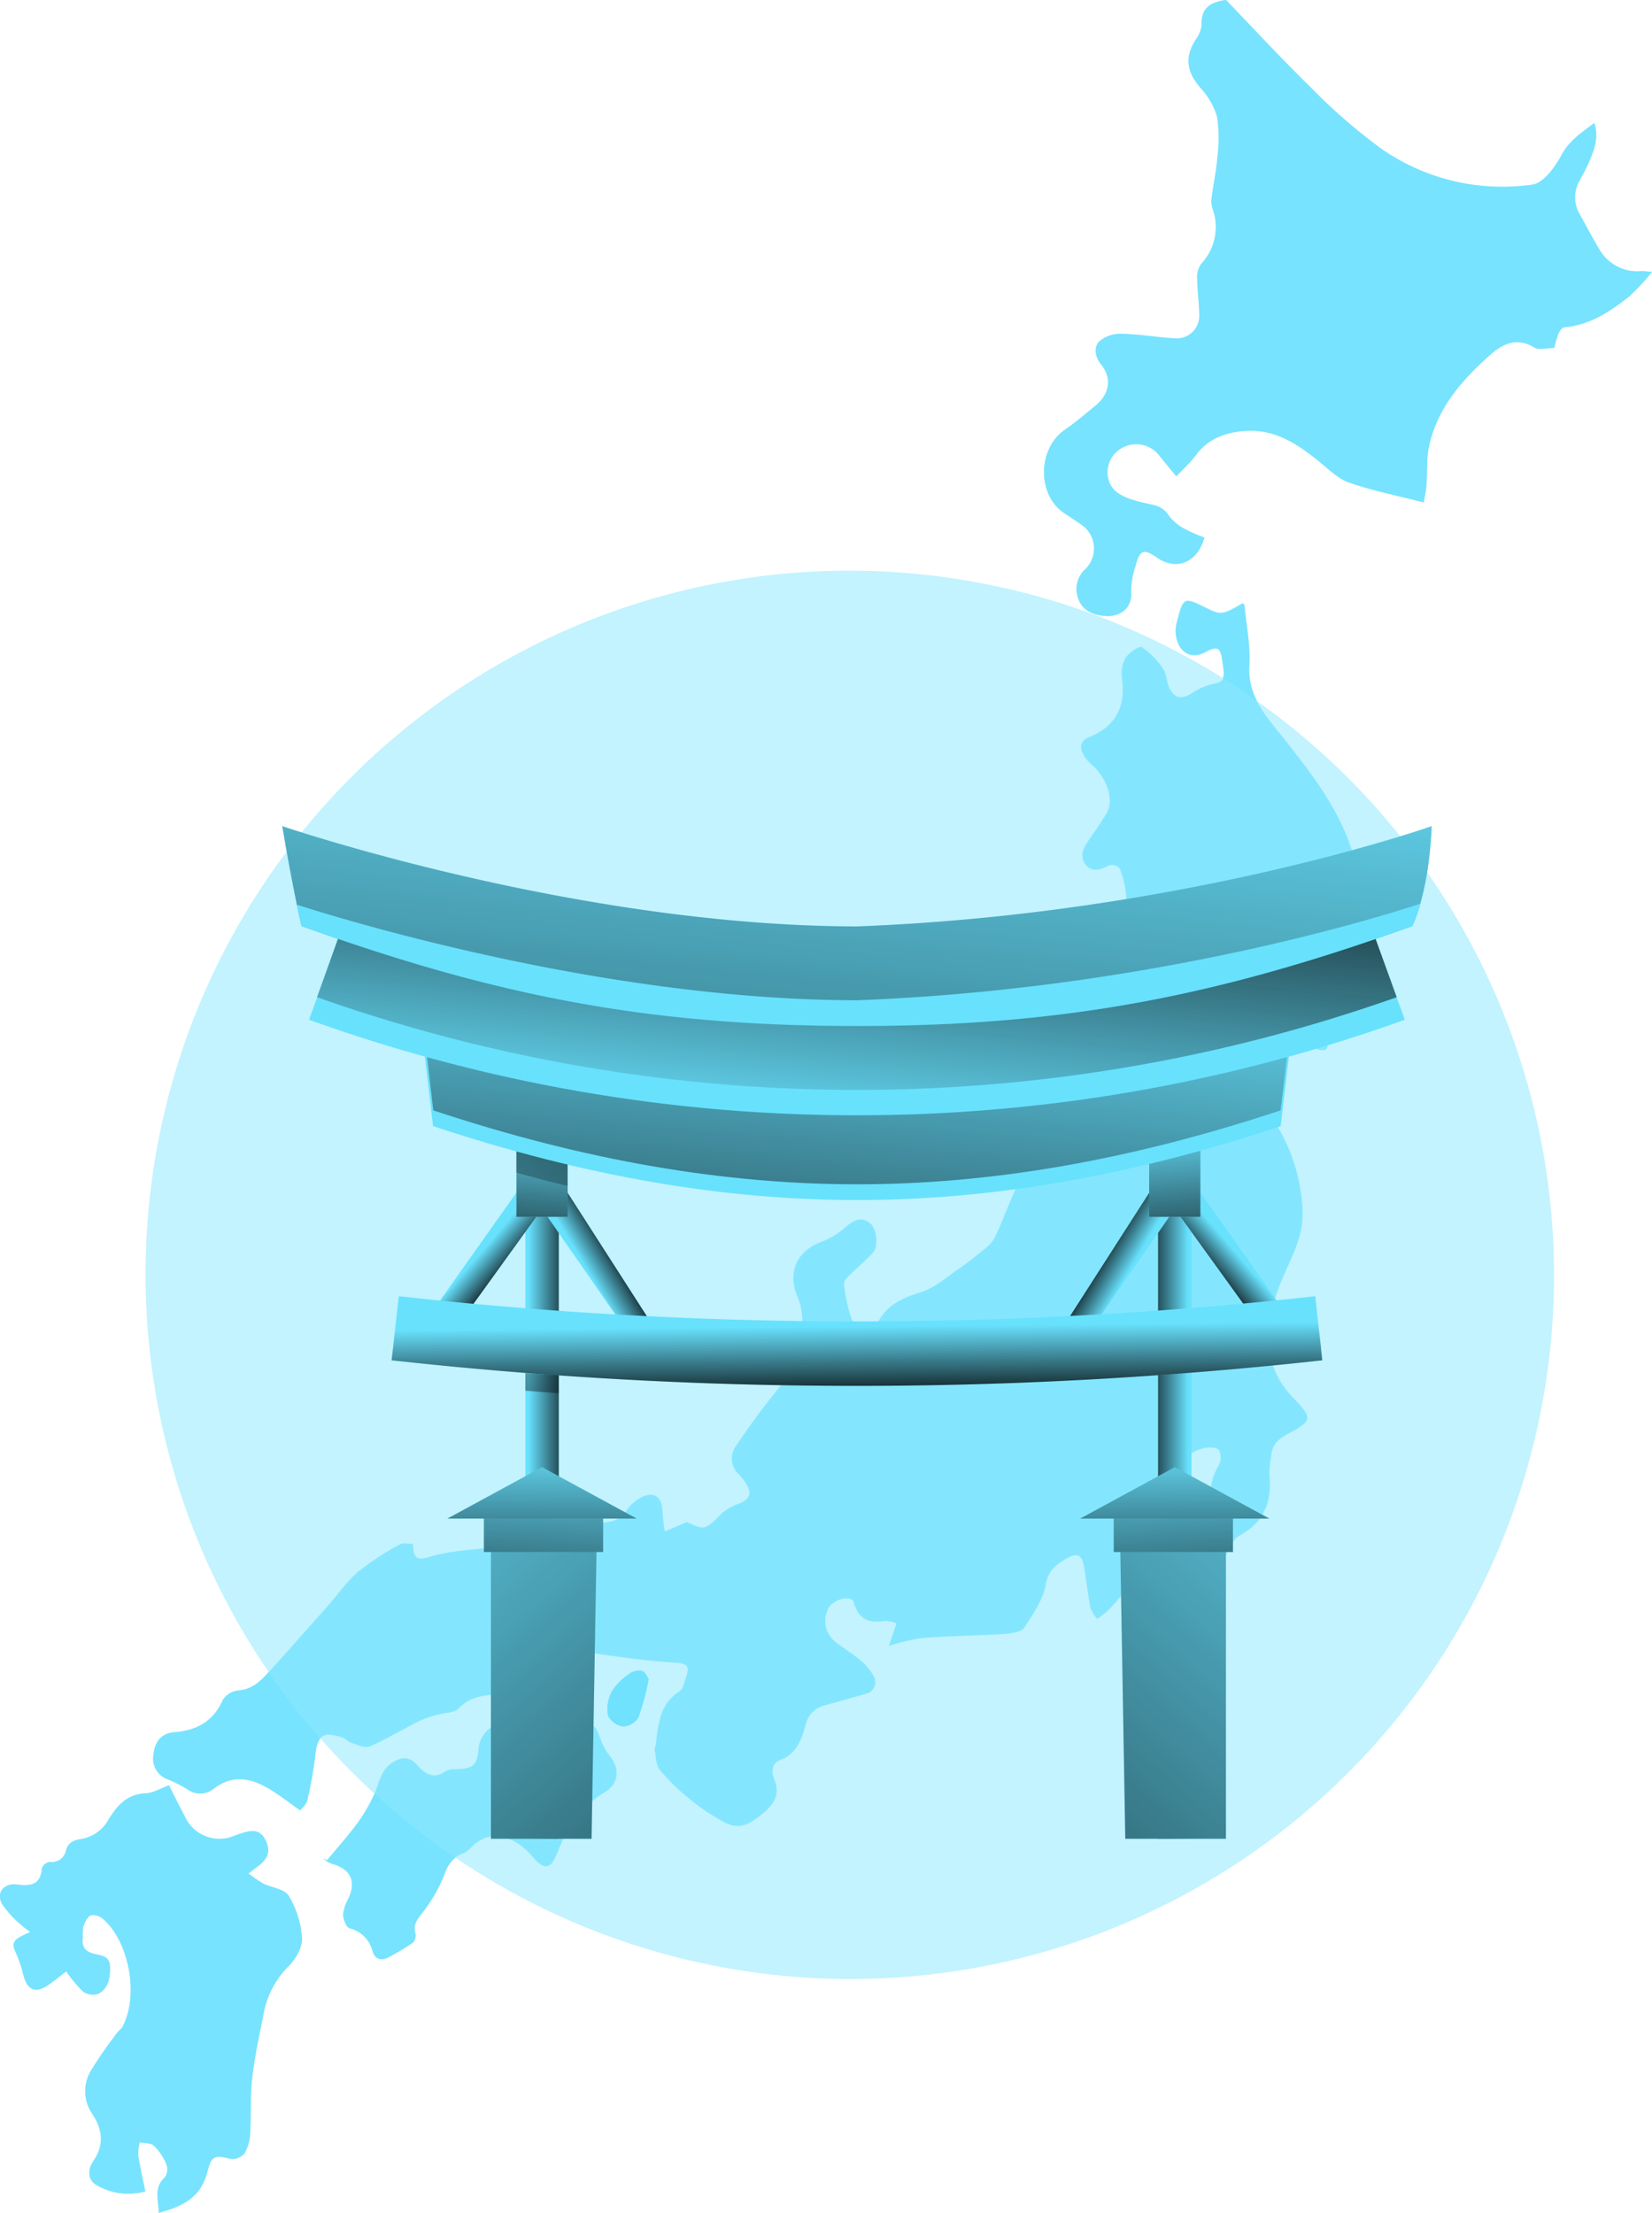 <svg id="Layer_1" data-name="Layer 1" xmlns="http://www.w3.org/2000/svg" xmlns:xlink="http://www.w3.org/1999/xlink" viewBox="0 0 300.91 403.11"><defs><linearGradient id="linear-gradient" x1="5173.73" y1="274.09" x2="5182.64" y2="274.09" gradientTransform="matrix(-1, 0, 0, 1, 5390.18, -2.62)" gradientUnits="userSpaceOnUse"><stop offset="0" stop-color="#010101" stop-opacity="0"/><stop offset="0.95" stop-color="#010101"/></linearGradient><linearGradient id="linear-gradient-2" x1="5184.58" y1="234.36" x2="5190.91" y2="230.61" xlink:href="#linear-gradient"/><linearGradient id="linear-gradient-3" x1="5165.38" y1="230.34" x2="5170.8" y2="234.99" xlink:href="#linear-gradient"/><linearGradient id="linear-gradient-4" x1="5176.95" y1="206.44" x2="5174.43" y2="240.16" xlink:href="#linear-gradient"/><linearGradient id="linear-gradient-5" x1="5127.67" y1="252.9" x2="5276.5" y2="421.89" xlink:href="#linear-gradient"/><linearGradient id="linear-gradient-6" x1="5177.33" y1="264" x2="5174.81" y2="315.35" xlink:href="#linear-gradient"/><linearGradient id="linear-gradient-7" x1="5176.27" y1="265.65" x2="5176.07" y2="302.47" xlink:href="#linear-gradient"/><linearGradient id="linear-gradient-8" x1="96.27" y1="271.46" x2="105.18" y2="271.46" gradientTransform="matrix(1, 0, 0, 1, 0, 0)" xlink:href="#linear-gradient"/><linearGradient id="linear-gradient-9" x1="107.12" y1="231.73" x2="113.45" y2="227.99" gradientTransform="matrix(1, 0, 0, 1, 0, 0)" xlink:href="#linear-gradient"/><linearGradient id="linear-gradient-10" x1="87.92" y1="227.71" x2="93.34" y2="232.37" gradientTransform="matrix(1, 0, 0, 1, 0, 0)" xlink:href="#linear-gradient"/><linearGradient id="linear-gradient-11" x1="99.49" y1="203.81" x2="96.97" y2="237.53" gradientTransform="matrix(1, 0, 0, 1, 0, 0)" xlink:href="#linear-gradient"/><linearGradient id="linear-gradient-12" x1="50.21" y1="250.28" x2="199.04" y2="419.26" gradientTransform="matrix(1, 0, 0, 1, 0, 0)" xlink:href="#linear-gradient"/><linearGradient id="linear-gradient-13" x1="192.81" y1="264" x2="190.29" y2="315.35" gradientTransform="translate(383.87 563.47) rotate(-180)" xlink:href="#linear-gradient"/><linearGradient id="linear-gradient-14" x1="98.81" y1="263.03" x2="98.61" y2="299.85" gradientTransform="matrix(1, 0, 0, 1, 0, 0)" xlink:href="#linear-gradient"/><linearGradient id="linear-gradient-15" x1="188.95" y1="223.78" x2="196.44" y2="196.13" gradientTransform="matrix(1, 0, 0, 1, 0, 0)" xlink:href="#linear-gradient"/><linearGradient id="linear-gradient-16" x1="250.48" y1="169.8" x2="240.14" y2="288.14" gradientTransform="matrix(1, 0, 0, 1, 0, 0)" xlink:href="#linear-gradient"/><linearGradient id="linear-gradient-17" x1="246.63" y1="210.72" x2="253.35" y2="136.82" gradientTransform="matrix(1, 0, 0, 1, 0, 0)" xlink:href="#linear-gradient"/><linearGradient id="linear-gradient-18" x1="252.3" y1="120.37" x2="232.14" y2="326.56" gradientTransform="matrix(1, 0, 0, 1, 0, 0)" xlink:href="#linear-gradient"/><linearGradient id="linear-gradient-19" x1="248.98" y1="244.22" x2="249.11" y2="258.95" gradientTransform="matrix(1, 0, 0, 1, 0, 0)" xlink:href="#linear-gradient"/><linearGradient id="linear-gradient-20" x1="193.27" y1="236.97" x2="188.36" y2="290.97" gradientTransform="matrix(1, 0, 0, 1, 0, 0)" xlink:href="#linear-gradient"/></defs><title>Japan</title><path d="M321.88,130.26c-2-1.46-4.13-2.84-6.25-4.16A128.17,128.17,0,0,0,141.88,307.17a125.56,125.56,0,0,0,9.39,12.09,131.56,131.56,0,0,0,9.85,10.05,128.17,128.17,0,1,0,160.76-199Zm-53.66,77.61a38,38,0,0,1,1.24-4.21c.3-.78.85-1.9,1.4-2a4.9,4.9,0,0,1,3.14.69c.41.25.55,1.63.25,2.2-1,2-1.1,3.56.77,5.21.47.38.22,2.39-.36,3a58.75,58.75,0,0,1-5.42,4.19l-.8-.42c-.14-.77-.3-1.54-.41-2.31a22.88,22.88,0,0,1-.33-3.36A15.42,15.42,0,0,1,268.22,207.87Zm-59,107.56a3.51,3.51,0,0,1-2.81,1.68,3.68,3.68,0,0,1-2.78-2,6.91,6.91,0,0,1,.69-4.35,10.37,10.37,0,0,1,3.11-3.19,3,3,0,0,1,2.37-.61c.66.22,1,1.27,1.26,1.57A47.54,47.54,0,0,1,209.25,315.43Z" transform="translate(-92.94 -2.62)" fill="#68e1fd" opacity="0.4" style="isolation:isolate"/><g id="KGfXgP" opacity="0.69" style="isolation:isolate"><path d="M147.63,332.4c-1.68-1.19-3.11-2.29-4.62-3.28-3.61-2.37-7.26-3.7-11.23-.62a3.9,3.9,0,0,1-4.68.06,27,27,0,0,0-3.43-1.76,4.06,4.06,0,0,1-2.78-4.62c.26-2.32,1.43-3.85,3.82-4,4.09-.33,7.12-2,8.84-5.94a3.77,3.77,0,0,1,2.75-1.66c2.74-.19,4.32-2,5.93-3.75q5.22-5.82,10.4-11.67c1.85-2.09,3.45-4.47,5.55-6.25a51.83,51.83,0,0,1,7.63-5c.59-.35,1.57-.05,2.37-.05,0,2.39.61,3.08,2.73,2.42,4.47-1.38,9.07-1.39,13.62-2,3-.39,5.93-2.45,8.71-4.06,1.61-.94,3-1.57,4.86-.94a17.49,17.49,0,0,0,3.57.56c2.24.28,4.12-.17,5.5-2.23a7.22,7.22,0,0,1,2.71-2.31c2.18-1.07,3.66.05,3.71,2.48a37.3,37.3,0,0,0,.45,3.79l4-1.71c3.38,1.53,3.32,1.48,6.47-1.66a9.68,9.68,0,0,1,3.14-1.73c1.89-.82,2.29-1.9,1.16-3.68a10.74,10.74,0,0,0-1.26-1.59A3.87,3.87,0,0,1,227,266a134.82,134.82,0,0,1,8.35-11.22c3.14-3.63,4.84-11.36,2.93-15.77-2.08-4.77-.15-8.73,4.75-10.37A14.42,14.42,0,0,0,247.1,226c1.35-1.07,2.69-1.86,4.25-.64,1.29,1,1.67,4.23.59,5.44-1.34,1.5-2.94,2.77-4.37,4.21-.42.42-1,1.11-.89,1.59a29.9,29.9,0,0,0,1.39,6.33,4.13,4.13,0,0,0,2.7,2c.59.13,1.73-.84,2.14-1.58,1.72-3.1,4.43-4.34,7.72-5.33,2.54-.77,4.72-2.78,7-4.33,1.62-1.11,3.17-2.33,4.68-3.59a6.88,6.88,0,0,0,1.9-2.17c1.77-3.9,3.21-8,5.17-11.75a15.26,15.26,0,0,1,4.46-5.24c3.65-2.59,6.1-5.76,6.84-10.2a58.68,58.68,0,0,1,1.23-7c.74-2.5,2-4.85,2.92-7.3a37.9,37.9,0,0,0,1.5-4.67,44.69,44.69,0,0,0,1.58-7.41c.33-4.57.78-9.22-1.07-13.62a1.93,1.93,0,0,0-1.8-.53c-1.62.85-3.31,1.44-4.47-.26s0-3.29,1-4.75,1.95-2.81,2.84-4.27c1.69-2.72-.06-6.78-2.47-8.87a7.37,7.37,0,0,1-1.6-1.88c-.76-1.35-.77-2.6,1-3.3,4.94-2,6.69-5.66,5.95-10.83a5.79,5.79,0,0,1,.7-3.65c.62-.94,2.5-2.18,2.95-1.89a13.71,13.71,0,0,1,3.82,3.88c.69,1,.65,2.48,1.21,3.61.95,1.93,2.31,2,4.08.88a11.11,11.11,0,0,1,4-1.71c1.46-.27,2-.87,1.82-2.24-.07-.6-.15-1.21-.24-1.8-.39-2.62-.87-2.86-3.2-1.64-2.76,1.45-5.15-.24-5.31-3.8a6,6,0,0,1,.27-1.77c1.11-4.42,1.26-4.49,5.21-2.53,2.8,1.38,3,1.36,6.74-.79.11.1.29.19.3.29.34,3.67,1.12,7.36.89,11-.36,5.88,3.35,9.54,6.49,13.53,5,6.37,10,12.79,12.34,20.67a14.87,14.87,0,0,1,.19,7.29c-1,4.41-2.18,8.71-5.26,12.51a9.43,9.43,0,0,0-1,10.68A17.54,17.54,0,0,1,334.6,192c.5,1.7-.12,2.25-1.82,1.73a8.92,8.92,0,0,0-2.14-.7c-1,0-2.37-.09-2.92.49-3.93,4.12-6.13,7.76-2.43,13.72a32.63,32.63,0,0,1,4.92,16.06,15.79,15.79,0,0,1-.94,5.72c-1.23,3.48-3.1,6.76-4.14,10.3-1.87,6.35-1.75,12.53,3.21,17.75,3.79,4,3.8,4.24-1,6.84-1.7.92-2.72,2-2.86,3.94a19.54,19.54,0,0,0-.33,3.38c.5,4.88-.88,8.63-5.48,11.13-1.31.71-1.9,2.76-2.81,4.17-3.61-1.48-4.11-2.55-3.22-6.16a15.75,15.75,0,0,0,.72-4.21,11.3,11.3,0,0,1,1.61-6.68,3.07,3.07,0,0,0,0-2.71c-.28-.47-1.63-.57-2.43-.42-3.68.68-4.61,2.92-3.15,6.37a11.18,11.18,0,0,1,.57,5c-.05.67-1.17,1.6-1.95,1.78-.57.14-1.61-.58-2.06-1.2-1.49-2.05-2.28-2.31-4.46-1.05-.59.34-1.18.68-1.76,1-1.78,1.08-2.07,2.58-1.48,4.63a23.94,23.94,0,0,1,1,6.39c0,1.12-.88,2.33-1.59,3.35a25.79,25.79,0,0,1-2.87,3.32,18.53,18.53,0,0,1-2,1.58,7.12,7.12,0,0,1-1.22-2c-.49-2.52-.76-5.08-1.19-7.61-.36-2.09-1.28-2.51-3.12-1.43s-3.38,2.09-3.84,4.78-2.32,5.38-3.91,7.84c-.51.77-2.14,1-3.28,1.13-5.12.32-10.26.37-15.38.76a37.32,37.32,0,0,0-6,1.43c.46-1.38.9-2.67,1.38-4.11a6.39,6.39,0,0,0-2-.44c-2.92.49-4.9-.2-5.79-3.4-.4-1.41-3.84-.54-4.63,1.15a4.88,4.88,0,0,0,1.51,6.23c1.51,1.14,3.12,2.15,4.56,3.36a10.38,10.38,0,0,1,2.13,2.62,2.17,2.17,0,0,1-1.41,3.33c-2.46.72-4.94,1.4-7.41,2.09a4.59,4.59,0,0,0-3.47,3.46c-.77,2.65-1.57,5.35-4.68,6.51-1.5.56-1.66,2.16-1.06,3.52,1.3,3-.53,5-2.39,6.46-2.48,1.91-4.13,2.78-7,1.21a41.8,41.8,0,0,1-11.43-9.35c-.78-.88-.73-2.5-1-3.8,0-.19.16-.42.19-.64.49-3.74.66-7.59,4.39-9.95.59-.38.79-1.44,1.06-2.22.89-2.57.37-2.82-2.31-3-4.8-.3-9.59-1-14.34-1.67a7.06,7.06,0,0,0-6.09,1.54,40.21,40.21,0,0,1-6.48,4.55,13.53,13.53,0,0,1-5.16,1.37c-2.61.23-5,.5-7,2.64-.7.76-2.3.67-3.48,1a21.51,21.51,0,0,0-3.63,1.22c-3,1.5-5.92,3.29-9,4.63-.87.38-2.27-.3-3.38-.65-.62-.19-1.1-.84-1.72-1-3.53-1.14-4.45-.36-4.84,3.46a74,74,0,0,1-1.48,8.19C148.74,331.26,148.17,331.69,147.63,332.4Z" transform="translate(-92.94 -2.62)" fill="#68e1fd"/><path d="M316.26,2.62c5.09,5.28,10.15,10.78,15.5,16a104.27,104.27,0,0,0,12.79,11.1,38.57,38.57,0,0,0,27.51,6.53c2-.26,4.12-3.18,5.29-5.35,1.42-2.67,3.61-4.08,6-5.88.88,2.78-.09,5-1,7.19-.47,1.11-1.09,2.16-1.65,3.23a6.07,6.07,0,0,0-.09,6.07c1.21,2.17,2.35,4.37,3.63,6.5A8,8,0,0,0,392,52a18.08,18.08,0,0,1,1.84.16,41.88,41.88,0,0,1-4.06,4.39c-3.5,2.79-7.19,5.27-11.86,5.68-.41,0-.9.66-1.1,1.11a21.69,21.69,0,0,0-.77,2.65c-1.3,0-2.79.46-3.65-.08-3.27-2-5.88-.57-8.14,1.45-5.05,4.51-9.49,9.58-11,16.44-.52,2.33-.31,4.82-.5,7.23-.1,1.16-.36,2.31-.48,3.11-4.77-1.23-9.29-2.13-13.6-3.61-2-.7-3.74-2.45-5.48-3.86-3.95-3.21-8.1-5.94-13.46-5.56-3.46.25-6.62,1.32-8.87,4.29-1,1.37-2.32,2.55-3.67,4-1.1-1.35-2.06-2.5-3-3.68a5.32,5.32,0,0,0-7.94-.75c-2.06,1.83-2.23,5.64.22,7.39,1.8,1.28,4.28,1.72,6.52,2.24a4.31,4.31,0,0,1,2.94,2.09,9.08,9.08,0,0,0,3.12,2.44,26,26,0,0,0,3.26,1.4c-1.29,4.69-5.18,6-8.48,3.75-2.66-1.84-3.3-1.54-4.12,1.6a14.84,14.84,0,0,0-.74,4.67c.19,2.76-1.88,4.36-4.45,4.28-2.08-.07-4.41-.77-5.23-3.28a4.9,4.9,0,0,1,1.39-5.32,5.25,5.25,0,0,0-.92-8.14c-.94-.63-1.87-1.28-2.82-1.89-5.23-3.33-5-11.91-.05-15.3,1.93-1.32,3.71-2.87,5.53-4.34,2.59-2.09,3.14-5,1.08-7.55-1.19-1.46-1.28-3.16-.42-4.13a6,6,0,0,1,4.18-1.46c3.38.07,6.74.72,10.12.85a4.11,4.11,0,0,0,4-4c0-2.33-.37-4.66-.39-7a4.07,4.07,0,0,1,.8-2.66,9.78,9.78,0,0,0,2-10,4.75,4.75,0,0,1-.11-2.32c.31-2.38.84-4.74,1-7.13a25.77,25.77,0,0,0-.07-7.29,13,13,0,0,0-3-5.22c-2.56-3-2.93-5.56-.88-8.82a5.26,5.26,0,0,0,1.07-2.66C311.7,4.19,313.26,3,316.26,2.62Z" transform="translate(-92.94 -2.62)" fill="#68e1fd"/><path d="M98.46,354.55a24.19,24.19,0,0,1-1.9-1.52,17.51,17.51,0,0,1-3.25-3.61c-1.08-2,.28-3.83,2.7-3.53s4.35.16,4.57-3a1.83,1.83,0,0,1,1.39-1.12,2.62,2.62,0,0,0,3-2.16c.44-1.43,1.4-1.81,3-2.06a6.94,6.94,0,0,0,4.39-2.92c1.72-2.87,3.43-5.19,7.15-5.36,1.36-.06,2.68-.9,4.21-1.46,1,2,2,4,3,5.89a6.87,6.87,0,0,0,8.84,3.33c.35-.13.7-.28,1.06-.39,1.77-.53,3.52-1.13,4.66,1.12,1,2,.57,3.41-1.51,4.91l-1.57,1.21a26.81,26.81,0,0,0,2.64,1.81c1.59.8,4,1,4.72,2.31a17,17,0,0,1,2.39,7.68c.08,1.69-1.18,3.84-2.49,5.12a16.47,16.47,0,0,0-4.6,9.12c-.75,3.77-1.59,7.54-2,11.35-.37,3.26-.15,6.59-.35,9.88a8.08,8.08,0,0,1-1,3.65,2.88,2.88,0,0,1-2.44,1.08c-3-.71-3.59-.74-4.38,2.4-1.16,4.6-4.48,6.24-8.84,7.41,0-2.37-1-4.56,1.13-6.48a2.65,2.65,0,0,0,.26-2.38,10,10,0,0,0-2.26-3.36c-.56-.53-1.69-.44-2.57-.63a8.29,8.29,0,0,0-.3,2.33c.34,2.2.84,4.37,1.29,6.61a11.42,11.42,0,0,1-8.75-1.07c-1.88-1-1.67-3-.77-4.34,2.11-3.1,1.77-5.83-.18-8.78a7.25,7.25,0,0,1-.2-7.79,79.41,79.41,0,0,1,4.86-7c.26-.36.68-.62.89-1,3-5.6,1.29-15.34-3.48-19.59a2.8,2.8,0,0,0-2.3-.71c-.65.27-1.09,1.31-1.38,2.1a12.29,12.29,0,0,0-.06,2c-.23,1.62.4,2.46,2,2.9,1.2.32,2.85.3,2.94,2.24s-.2,3.92-2,5a3.16,3.16,0,0,1-2.86-.32A23.42,23.42,0,0,1,105,361.7c-1,.79-1.93,1.52-2.87,2.21-2.66,2-4.27,1.35-5-1.81a22.07,22.07,0,0,0-1.4-4C95,356.42,95.38,355.83,98.46,354.55Z" transform="translate(-92.94 -2.62)" fill="#68e1fd"/><path d="M152.52,341.44c1.87-2.26,3.85-4.45,5.58-6.81a29.28,29.28,0,0,0,3-5.19c.94-2.1,1.19-4.53,3.48-5.87,1.58-.93,2.93-1,4.23.43,1.49,1.67,3.09,2.88,5.38,1.19a3.43,3.43,0,0,1,1.76-.3c3-.1,3.9-.59,4.12-3.46.18-2.39,1.41-3.67,3.22-4.8,1-.63,1.88-1.51,2.87-2.2a2.56,2.56,0,0,1,1.61-.61c3.27.69,6.51,1.5,9.76,2.3.49.12,1,.7,1.4.61,2.67-.64,2.84,1.44,3.54,3a11.31,11.31,0,0,0,1.52,2.72c1.88,2.24,1.7,5.07-.82,6.58-4.39,2.64-7,6.59-8.76,11.2-1.11,2.81-2.31,3.11-4.31.76s-4.25-3.91-7.32-3.92a6.25,6.25,0,0,0-2.89,1.1c-.94.57-1.62,1.71-2.6,2.05-2,.71-2.74,2.08-3.46,4a27.83,27.83,0,0,1-4.05,6.91c-.9,1.18-1.59,2.07-1.16,3.6a2,2,0,0,1-.44,1.71,44.46,44.46,0,0,1-4.42,2.64c-1.31.72-2.45.42-2.91-1a5.77,5.77,0,0,0-4.21-4.27c-.6-.16-1.17-1.62-1.18-2.49a7.77,7.77,0,0,1,1-3c1.39-3.08.38-5.27-2.89-6.2a5.16,5.16,0,0,1-1-.46,7.4,7.4,0,0,1-.72-.53Z" transform="translate(-92.94 -2.62)" fill="#68e1fd"/><path d="M268.44,216.5c-.14-.77-.3-1.53-.4-2.31a21.14,21.14,0,0,1-.34-3.35,13.83,13.83,0,0,1,.53-3,38.63,38.63,0,0,1,1.23-4.23c.29-.76.84-1.88,1.41-2a5,5,0,0,1,3.12.68c.41.25.56,1.64.26,2.22-1,2-1.09,3.55.78,5.19.44.39.21,2.39-.38,3a50.75,50.75,0,0,1-5.42,4.19Z" transform="translate(-92.94 -2.62)" fill="#68e1fd"/><path d="M211.1,308.5a48.76,48.76,0,0,1-1.85,6.94,3.47,3.47,0,0,1-2.81,1.67,3.7,3.7,0,0,1-2.78-2,6.9,6.9,0,0,1,.68-4.35,10.72,10.72,0,0,1,3.11-3.19,3,3,0,0,1,2.38-.62C210.5,307.16,210.88,308.2,211.1,308.5Z" transform="translate(-92.94 -2.62)" fill="#68e1fd"/></g><g id="KGfXgP-2" data-name="KGfXgP" opacity="0.69" style="isolation:isolate"><path d="M141.88,307.17a125.56,125.56,0,0,0,9.39,12.09,6.13,6.13,0,0,0-.94,3.27,74.83,74.83,0,0,1-1.49,8.21c-.11.52-.68,1-1.21,1.65-1.68-1.18-3.11-2.29-4.62-3.28-3.61-2.36-7.27-3.69-11.23-.6a3.93,3.93,0,0,1-4.69.05,27.48,27.48,0,0,0-3.41-1.76,4,4,0,0,1-2.78-4.62c.25-2.32,1.43-3.86,3.8-4.05,4.1-.33,7.13-2,8.86-5.92a3.77,3.77,0,0,1,2.73-1.68C138.85,310.34,140.39,308.85,141.88,307.17Z" transform="translate(-92.94 -2.62)" fill="#68e1fd"/><path d="M315.63,126.1a2.08,2.08,0,0,0,.16-1.29c-.05-.61-.14-1.21-.22-1.82-.38-2.62-.88-2.86-3.22-1.62-2.75,1.43-5.15-.25-5.31-3.8a7.83,7.83,0,0,1,.27-1.79c1.13-4.41,1.27-4.49,5.23-2.51,2.78,1.38,3,1.35,6.72-.8.11.09.3.2.3.28.36,3.69,1.13,7.38.91,11a12.17,12.17,0,0,0,1.41,6.5C319.84,128.8,317.75,127.42,315.63,126.1Z" transform="translate(-92.94 -2.62)" fill="#68e1fd"/><path d="M316.26,2.62c5.09,5.28,10.15,10.78,15.5,16a104.27,104.27,0,0,0,12.79,11.1,38.57,38.57,0,0,0,27.51,6.53c2-.26,4.12-3.18,5.29-5.35,1.42-2.67,3.61-4.08,6-5.88.88,2.78-.09,5-1,7.19-.47,1.11-1.09,2.16-1.65,3.23a6.07,6.07,0,0,0-.09,6.07c1.21,2.17,2.35,4.37,3.63,6.5A8,8,0,0,0,392,52a18.08,18.08,0,0,1,1.84.16,41.88,41.88,0,0,1-4.06,4.39c-3.5,2.79-7.19,5.27-11.86,5.68-.41,0-.9.66-1.1,1.11a21.69,21.69,0,0,0-.77,2.65c-1.3,0-2.79.46-3.65-.08-3.27-2-5.88-.57-8.14,1.45-5.05,4.51-9.49,9.58-11,16.44-.52,2.33-.31,4.82-.5,7.23-.1,1.16-.36,2.31-.48,3.11-4.77-1.23-9.29-2.13-13.6-3.61-2-.7-3.74-2.45-5.48-3.86-3.95-3.21-8.1-5.94-13.46-5.56-3.46.25-6.62,1.32-8.87,4.29-1,1.37-2.32,2.55-3.67,4-1.1-1.35-2.06-2.5-3-3.68a5.32,5.32,0,0,0-7.94-.75c-2.06,1.83-2.23,5.64.22,7.39,1.8,1.28,4.28,1.72,6.52,2.24a4.31,4.31,0,0,1,2.94,2.09,9.08,9.08,0,0,0,3.12,2.44,26,26,0,0,0,3.26,1.4c-1.29,4.69-5.18,6-8.48,3.75-2.66-1.84-3.3-1.54-4.12,1.6a14.84,14.84,0,0,0-.74,4.67c.19,2.76-1.88,4.36-4.45,4.28-2.08-.07-4.41-.77-5.23-3.28a4.9,4.9,0,0,1,1.39-5.32,5.25,5.25,0,0,0-.92-8.14c-.94-.63-1.87-1.28-2.82-1.89-5.23-3.33-5-11.91-.05-15.3,1.93-1.32,3.71-2.87,5.53-4.34,2.59-2.09,3.14-5,1.08-7.55-1.19-1.46-1.28-3.16-.42-4.13a6,6,0,0,1,4.18-1.46c3.38.07,6.74.72,10.12.85a4.11,4.11,0,0,0,4-4c0-2.33-.37-4.66-.39-7a4.07,4.07,0,0,1,.8-2.66,9.78,9.78,0,0,0,2-10,4.75,4.75,0,0,1-.11-2.32c.31-2.38.84-4.74,1-7.13a25.77,25.77,0,0,0-.07-7.29,13,13,0,0,0-3-5.22c-2.56-3-2.93-5.56-.88-8.82a5.26,5.26,0,0,0,1.07-2.66C311.7,4.19,313.26,3,316.26,2.62Z" transform="translate(-92.94 -2.62)" fill="#68e1fd"/><path d="M98.46,354.55a24.19,24.19,0,0,1-1.9-1.52,17.51,17.51,0,0,1-3.25-3.61c-1.08-2,.28-3.83,2.7-3.53s4.35.16,4.57-3a1.83,1.83,0,0,1,1.39-1.12,2.62,2.62,0,0,0,3-2.16c.44-1.43,1.4-1.81,3-2.06a6.94,6.94,0,0,0,4.39-2.92c1.72-2.87,3.43-5.19,7.15-5.36,1.36-.06,2.68-.9,4.21-1.46,1,2,2,4,3,5.89a6.87,6.87,0,0,0,8.84,3.33c.35-.13.7-.28,1.06-.39,1.77-.53,3.52-1.13,4.66,1.12,1,2,.57,3.41-1.51,4.91l-1.57,1.21a26.81,26.81,0,0,0,2.64,1.81c1.59.8,4,1,4.72,2.31a17,17,0,0,1,2.39,7.68c.08,1.69-1.18,3.84-2.49,5.12a16.47,16.47,0,0,0-4.6,9.12c-.75,3.77-1.59,7.54-2,11.35-.37,3.26-.15,6.59-.35,9.88a8.08,8.08,0,0,1-1,3.65,2.88,2.88,0,0,1-2.44,1.08c-3-.71-3.59-.74-4.38,2.4-1.16,4.6-4.48,6.24-8.84,7.41,0-2.37-1-4.56,1.13-6.48a2.65,2.65,0,0,0,.26-2.38,10,10,0,0,0-2.26-3.36c-.56-.53-1.69-.44-2.57-.63a8.29,8.29,0,0,0-.3,2.33c.34,2.2.84,4.37,1.29,6.61a11.42,11.42,0,0,1-8.75-1.07c-1.88-1-1.67-3-.77-4.34,2.11-3.1,1.77-5.83-.18-8.78a7.25,7.25,0,0,1-.2-7.79,79.41,79.41,0,0,1,4.86-7c.26-.36.68-.62.89-1,3-5.6,1.29-15.34-3.48-19.59a2.8,2.8,0,0,0-2.3-.71c-.65.27-1.09,1.31-1.38,2.1a12.29,12.29,0,0,0-.06,2c-.23,1.62.4,2.46,2,2.9,1.2.32,2.85.3,2.94,2.24s-.2,3.92-2,5a3.16,3.16,0,0,1-2.86-.32A23.42,23.42,0,0,1,105,361.7c-1,.79-1.93,1.52-2.87,2.21-2.66,2-4.27,1.35-5-1.81a22.07,22.07,0,0,0-1.4-4C95,356.42,95.38,355.83,98.46,354.55Z" transform="translate(-92.94 -2.62)" fill="#68e1fd"/><path d="M175.91,341a6.33,6.33,0,0,0-2.1,3.28,28,28,0,0,1-4.07,6.93c-.88,1.16-1.6,2.07-1.16,3.58a1.89,1.89,0,0,1-.44,1.71,42.33,42.33,0,0,1-4.4,2.64c-1.32.72-2.45.44-2.92-1a5.72,5.72,0,0,0-4.21-4.26c-.61-.17-1.16-1.63-1.19-2.48a7.43,7.43,0,0,1,1-3c1.4-3.09.38-5.29-2.9-6.23a3.81,3.81,0,0,1-1-.46,6.62,6.62,0,0,1-.72-.53,6.61,6.61,0,0,1,.74.28c1.88-2.29,3.83-4.46,5.56-6.83a28.3,28.3,0,0,0,3-5.18.69.69,0,0,0,.05-.13A128.15,128.15,0,0,0,175.91,341Z" transform="translate(-92.94 -2.62)" fill="#68e1fd"/><path d="M274.66,212.74a58.75,58.75,0,0,1-5.42,4.19l-.8-.42c-.14-.77-.3-1.54-.41-2.31a22.88,22.88,0,0,1-.33-3.36,15.42,15.42,0,0,1,.52-3,38,38,0,0,1,1.24-4.21c.3-.78.85-1.9,1.4-2a4.9,4.9,0,0,1,3.14.69c.41.25.55,1.63.25,2.2-1,2-1.1,3.56.77,5.21C275.49,210.15,275.24,212.16,274.66,212.74Z" transform="translate(-92.94 -2.62)" fill="#68e1fd"/><path d="M211.09,308.49a47.54,47.54,0,0,1-1.84,6.94,3.51,3.51,0,0,1-2.81,1.68,3.68,3.68,0,0,1-2.78-2,6.91,6.91,0,0,1,.69-4.35,10.37,10.37,0,0,1,3.11-3.19,3,3,0,0,1,2.37-.61C210.49,307.14,210.87,308.19,211.09,308.49Z" transform="translate(-92.94 -2.62)" fill="#68e1fd"/></g><path d="M211.09,308.49a47.54,47.54,0,0,1-1.84,6.94,3.51,3.51,0,0,1-2.81,1.68,3.68,3.68,0,0,1-2.78-2,6.91,6.91,0,0,1,.69-4.35,10.37,10.37,0,0,1,3.11-3.19,3,3,0,0,1,2.37-.61C210.49,307.14,210.87,308.19,211.09,308.49Z" transform="translate(-92.94 -2.62)" fill="#68e1fd" opacity="0.4" style="isolation:isolate"/><path d="M274.66,212.74a58.75,58.75,0,0,1-5.42,4.19l-.8-.42c-.14-.77-.3-1.54-.41-2.31a22.88,22.88,0,0,1-.33-3.36,15.42,15.42,0,0,1,.52-3,38,38,0,0,1,1.24-4.21c.3-.78.85-1.9,1.4-2a4.9,4.9,0,0,1,3.14.69c.41.25.55,1.63.25,2.2-1,2-1.1,3.56.77,5.21C275.49,210.15,275.24,212.16,274.66,212.74Z" transform="translate(-92.94 -2.62)" fill="#68e1fd" opacity="0.4" style="isolation:isolate"/><g id="_7" data-name="7"><rect x="210.94" y="208" width="6.08" height="126.93" fill="#68e1fd"/><rect x="210.94" y="208" width="6.08" height="126.93" fill="url(#linear-gradient)"/><polygon points="209.61 216.82 193.53 241.88 198.94 241.88 213.99 220.19 209.61 216.82" fill="#68e1fd"/><polygon points="218.36 216.82 232.99 237.5 228.12 239.77 213.99 220.19 218.36 216.82" fill="#68e1fd"/><polygon points="209.61 216.82 193.53 241.88 198.94 241.88 213.99 220.19 209.61 216.82" fill="url(#linear-gradient-2)"/><polygon points="218.36 216.82 232.99 237.5 228.12 239.77 213.99 220.19 218.36 216.82" fill="url(#linear-gradient-3)"/><rect x="209.32" y="206.19" width="9.33" height="15.46" fill="#68e1fd"/><rect x="209.32" y="206.19" width="9.33" height="15.46" fill="url(#linear-gradient-4)"/><polygon points="204.97 334.93 204.11 285.3 204 278.12 203.97 276.61 223.3 276.61 223.3 334.93 204.97 334.93" fill="#68e1fd"/><polygon points="204.97 334.93 204.11 285.3 204 278.12 203.97 276.61 223.3 276.61 223.3 334.93 204.97 334.93" fill="url(#linear-gradient-5)"/><rect x="202.86" y="275.52" width="21.72" height="7.18" fill="#68e1fd"/><rect x="202.86" y="275.52" width="21.72" height="7.18" fill="url(#linear-gradient-6)"/><polygon points="196.75 276.61 213.99 267.24 231.21 276.61 196.75 276.61" fill="#68e1fd"/><polygon points="196.75 276.61 213.99 267.24 231.21 276.61 196.75 276.61" fill="url(#linear-gradient-7)"/><rect x="95.7" y="208" width="6.08" height="126.93" fill="#68e1fd"/><rect x="95.7" y="208" width="6.08" height="126.93" fill="url(#linear-gradient-8)"/><polygon points="103.11 216.82 119.19 241.88 113.78 241.88 98.73 220.19 103.11 216.82" fill="#68e1fd"/><polygon points="94.36 216.82 79.73 237.5 84.6 239.77 98.73 220.19 94.36 216.82" fill="#68e1fd"/><polygon points="103.11 216.82 119.19 241.88 113.78 241.88 98.73 220.19 103.11 216.82" fill="url(#linear-gradient-9)"/><polygon points="94.36 216.82 79.73 237.5 84.6 239.77 98.73 220.19 94.36 216.82" fill="url(#linear-gradient-10)"/><rect x="94.07" y="206.19" width="9.33" height="15.46" fill="#68e1fd"/><rect x="94.07" y="206.19" width="9.33" height="15.46" fill="url(#linear-gradient-11)"/><polygon points="107.75 334.93 108.61 285.3 108.72 278.12 108.75 276.61 89.42 276.61 89.42 334.93 107.75 334.93" fill="#68e1fd"/><polygon points="107.75 334.93 108.61 285.3 108.72 278.12 108.75 276.61 89.42 276.61 89.42 334.93 107.75 334.93" fill="url(#linear-gradient-12)"/><rect x="181.07" y="278.15" width="21.72" height="7.18" transform="translate(290.93 560.85) rotate(180)" fill="#68e1fd"/><rect x="181.07" y="278.15" width="21.72" height="7.18" transform="translate(290.93 560.85) rotate(180)" fill="url(#linear-gradient-13)"/><polygon points="115.97 276.61 98.73 267.24 81.5 276.61 115.97 276.61" fill="#68e1fd"/><polygon points="115.97 276.61 98.73 267.24 81.5 276.61 115.97 276.61" fill="url(#linear-gradient-14)"/><path d="M187,208.82h9.32v9.82l-1.62-.39c-2-.5-4-1-6.08-1.58-.54-.13-1.08-.28-1.62-.44Z" transform="translate(-92.94 -2.62)" fill="url(#linear-gradient-15)"/><path d="M328.39,189.22q-.64,5.47-1.24,10.55c-.32,2.74-.63,5.39-.95,8C298.45,217,273.1,221.21,249,221.21s-49.43-4.25-77.18-13.47l-.93-8c-.41-3.38-.82-6.9-1.25-10.55,28.6,10.49,54.66,15.31,79.36,15.31S299.78,199.71,328.39,189.22Z" transform="translate(-92.94 -2.62)" fill="#68e1fd"/><path d="M328.39,186.32q-.64,5.48-1.24,10.55c-.32,2.74-.63,5.39-.95,8-27.75,9.22-53.1,13.47-77.16,13.47s-49.43-4.25-77.18-13.47l-.93-8c-.41-3.38-.82-6.9-1.25-10.55,28.6,10.48,54.66,15.3,79.36,15.3S299.78,196.8,328.39,186.32Z" transform="translate(-92.94 -2.62)" fill="url(#linear-gradient-16)"/><path d="M348.83,188.37a294.61,294.61,0,0,1-99.8,17.4,294.56,294.56,0,0,1-99.79-17.4l1.48-4.11c1.56-4.32,3.1-8.64,4.66-13A276.37,276.37,0,0,0,249,187.64a276.32,276.32,0,0,0,93.65-16.34l4.67,13C347.84,185.63,348.33,187,348.83,188.37Z" transform="translate(-92.94 -2.62)" fill="#68e1fd"/><path d="M347.35,184.26A294.29,294.29,0,0,1,249,201.15a294.27,294.27,0,0,1-98.31-16.89c1.56-4.32,3.1-8.64,4.66-13A276.37,276.37,0,0,0,249,187.64a276.32,276.32,0,0,0,93.65-16.34Z" transform="translate(-92.94 -2.62)" fill="#68e1fd"/><path d="M347.35,184.26A294.29,294.29,0,0,1,249,201.15a294.27,294.27,0,0,1-98.31-16.89c1.56-4.32,3.1-8.64,4.66-13A276.37,276.37,0,0,0,249,187.64a276.32,276.32,0,0,0,93.65-16.34Z" transform="translate(-92.94 -2.62)" fill="url(#linear-gradient-17)"/><path d="M353.72,153.1s-.06,2.67-.51,6.25a52.66,52.66,0,0,1-1.56,7.88,27.93,27.93,0,0,1-1.46,4.07c-35.82,12.9-63.65,18.21-101.15,18.21S183.7,184.2,147.88,171.3c-.27-1.09-.57-2.43-.87-3.89-.52-2.5-1.06-5.36-1.53-7.86-.65-3.61-1.13-6.45-1.13-6.45S197.61,171.3,249,171.37C308.46,169.12,353.72,153.1,353.72,153.1Z" transform="translate(-92.94 -2.62)" fill="#68e1fd"/><path d="M353.72,153.1s-.06,2.67-.51,6.25a52.66,52.66,0,0,1-1.56,7.88,27.93,27.93,0,0,1-1.46,4.07c-35.82,12.9-63.65,18.21-101.15,18.21S183.7,184.2,147.88,171.3c-.27-1.09-.57-2.43-.87-3.89-.52-2.5-1.06-5.36-1.53-7.86-.65-3.61-1.13-6.45-1.13-6.45S197.61,171.3,249,171.37C308.46,169.12,353.72,153.1,353.72,153.1Z" transform="translate(-92.94 -2.62)" fill="url(#linear-gradient-18)"/><path d="M351.65,167.23a27.93,27.93,0,0,1-1.46,4.07c-35.82,12.9-63.65,18.21-101.15,18.21S183.7,184.2,147.88,171.3c-.27-1.09-.57-2.43-.87-3.89,11.37,3.63,57.39,17.35,102,17.41C301,182.85,342.18,170.34,351.65,167.23Z" transform="translate(-92.94 -2.62)" fill="#68e1fd"/><path d="M333.79,250.4a773.59,773.59,0,0,1-169.52,0c.11-.93.21-1.85.32-2.77.32-3,.66-5.94,1-8.9a761.07,761.07,0,0,0,166.92,0c.33,3,.65,5.93,1,8.9C333.58,248.55,333.69,249.47,333.79,250.4Z" transform="translate(-92.94 -2.62)" fill="#68e1fd"/><path d="M333.79,250.4a773.59,773.59,0,0,1-169.52,0c.11-.93.21-1.85.32-2.77.32-3,.66-5.94,1-8.9a761.07,761.07,0,0,0,166.92,0c.33,3,.65,5.93,1,8.9C333.58,248.55,333.69,249.47,333.79,250.4Z" transform="translate(-92.94 -2.62)" fill="url(#linear-gradient-19)"/><path d="M194.71,253.14v3.26c-2-.15-4.05-.3-6.08-.47v-3.17Z" transform="translate(-92.94 -2.62)" fill="url(#linear-gradient-20)"/></g></svg>